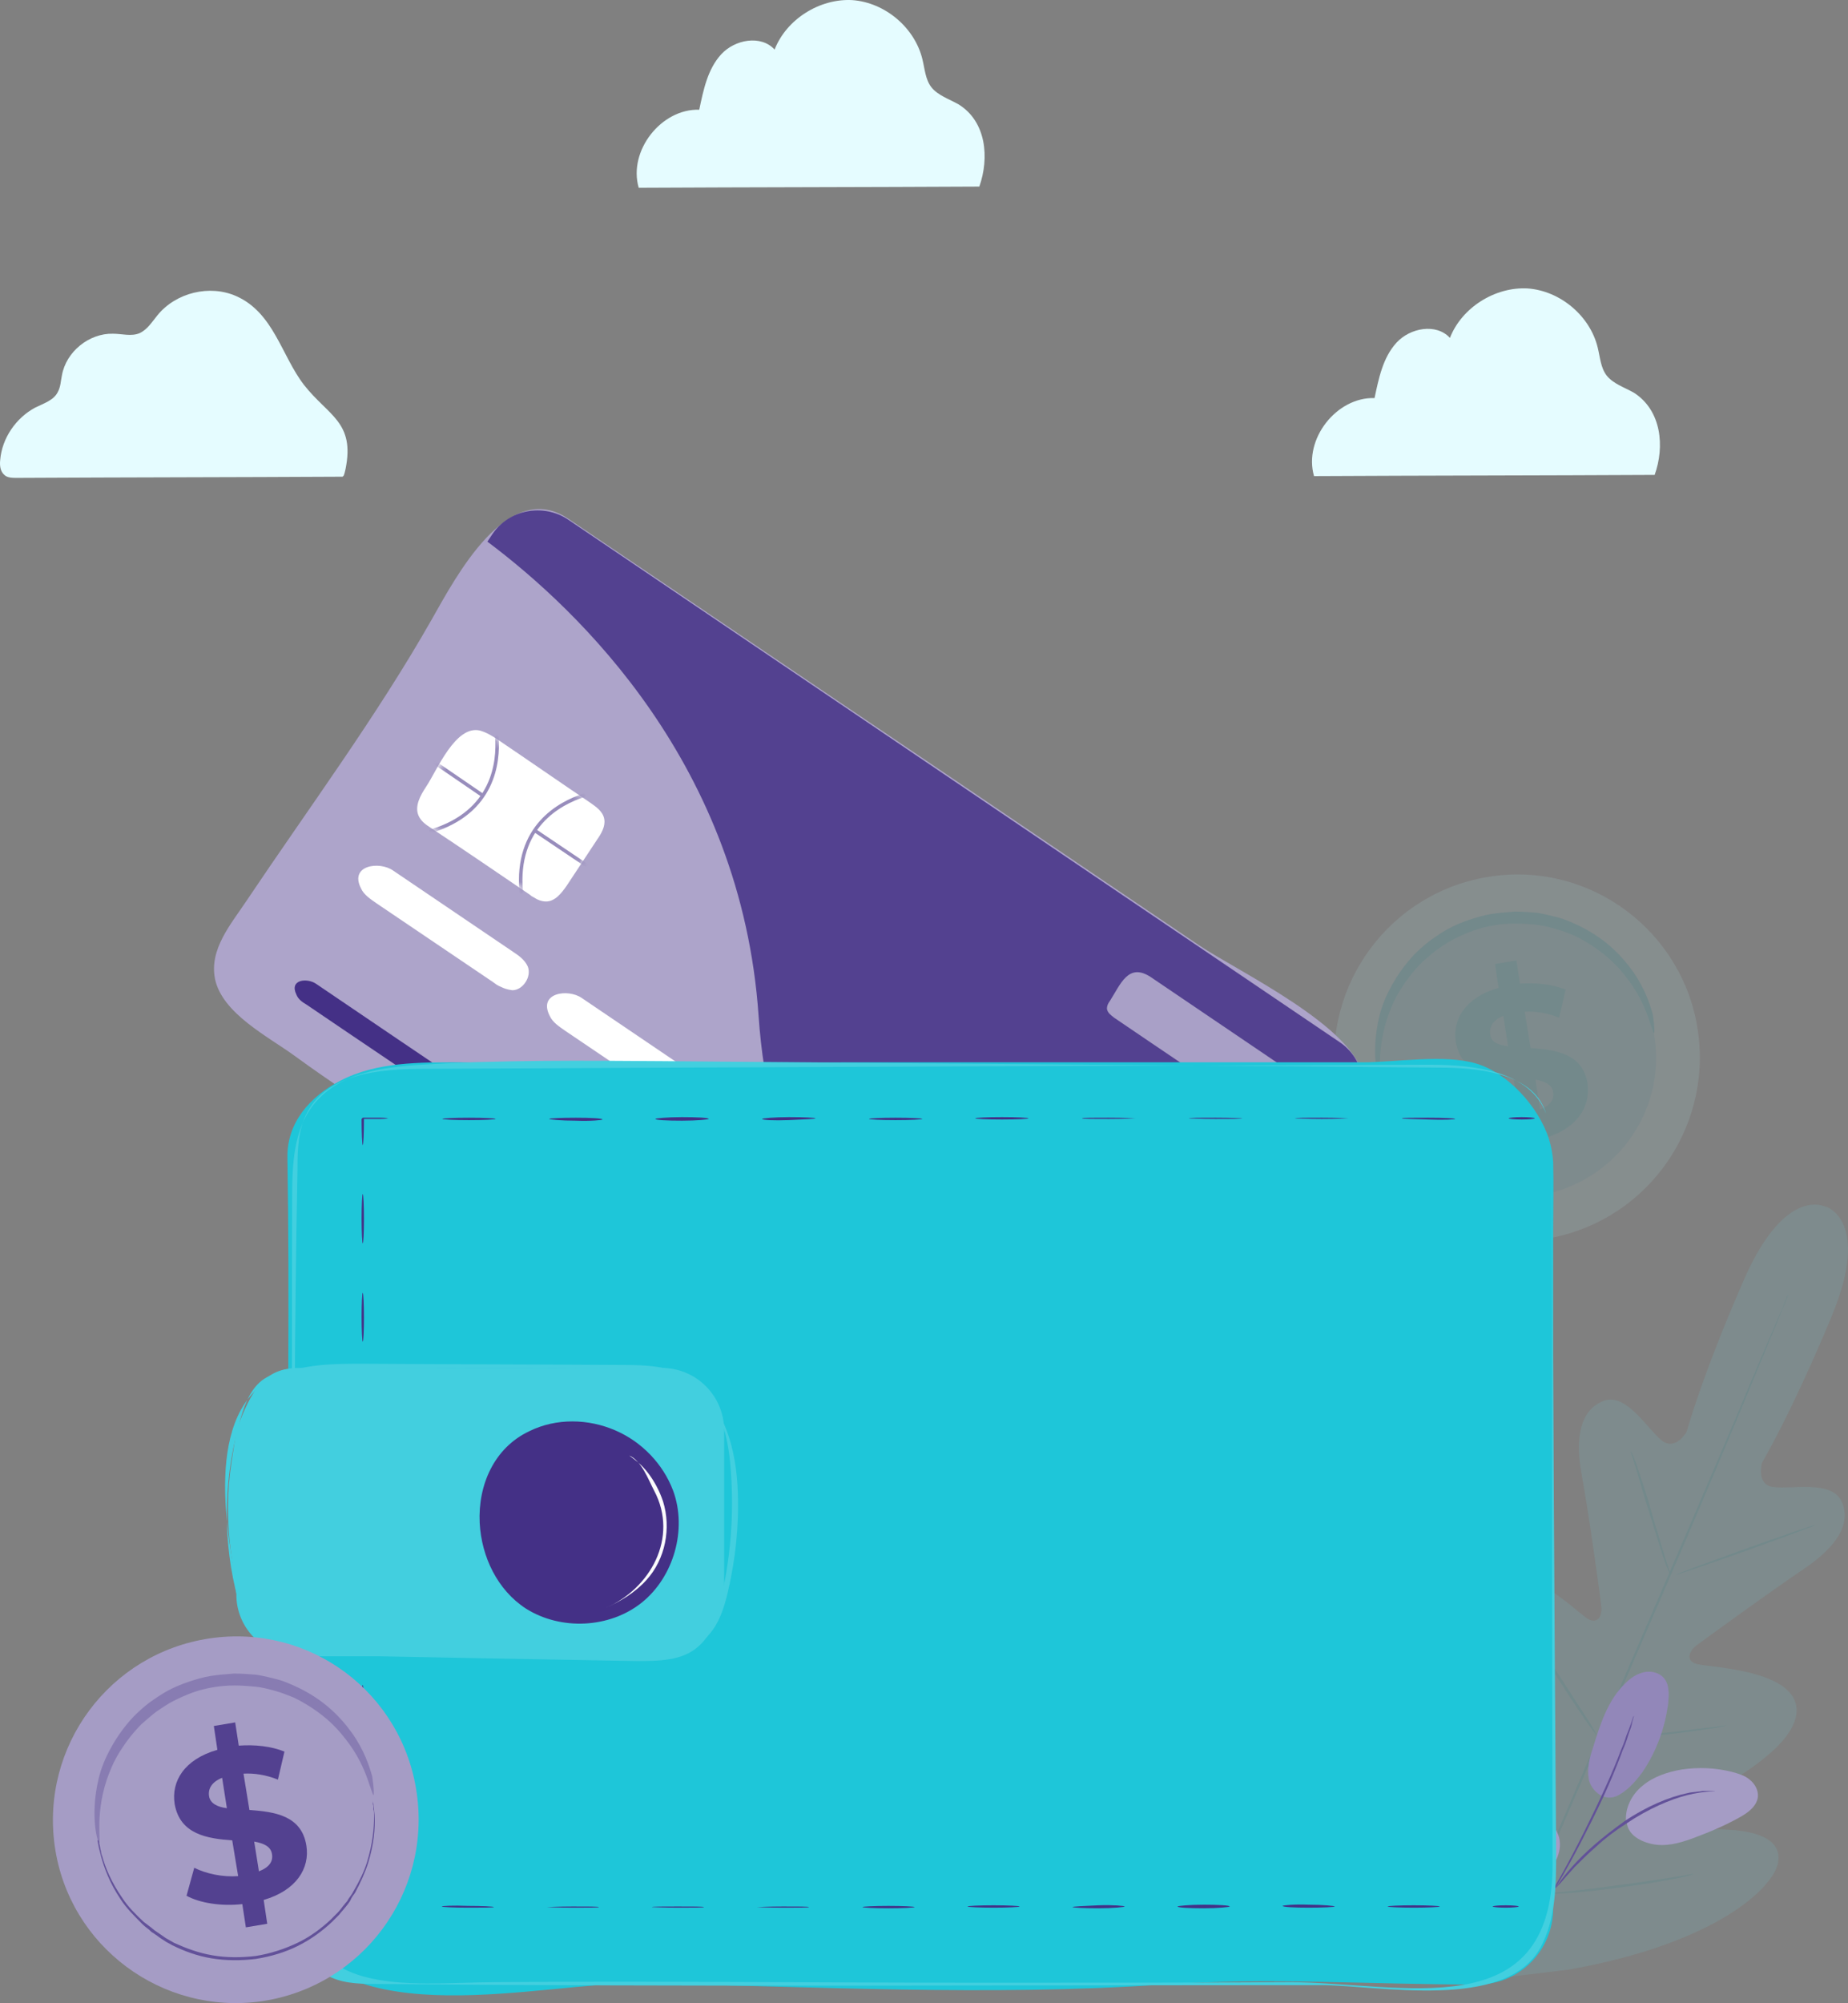<svg width="263" height="285" viewBox="0 0 263 285" fill="none" xmlns="http://www.w3.org/2000/svg">
<rect x="0" y="0" width="263" height="285" fill="#808080" stroke="none"/>
<g opacity="0.13">
<path d="M241.648 146.74C243.675 160.98 233.878 174.203 219.605 176.322C205.417 178.356 192.158 168.524 190.131 154.284C188.105 140.043 197.901 126.82 212.174 124.701C226.362 122.582 239.621 132.5 241.648 146.74Z" fill="#B5ECF2"/>
<path d="M235.483 147.587C237.087 158.437 229.571 168.524 218.677 170.134C207.867 171.745 197.732 164.201 196.212 153.351C194.608 142.502 202.124 132.415 213.018 130.804C223.913 129.279 233.963 136.738 235.483 147.587Z" fill="#71DBE7"/>
<path d="M235.398 146.994C235.314 146.994 235.06 146.146 234.554 144.705C234.047 143.264 233.118 141.145 231.429 139.026C230.584 137.924 229.571 136.822 228.304 135.805C227.037 134.788 225.602 133.856 223.997 133.093C223.153 132.754 222.308 132.415 221.379 132.16C220.45 131.906 219.521 131.652 218.592 131.567C217.663 131.482 216.65 131.398 215.636 131.398C214.623 131.398 213.609 131.482 212.596 131.652C211.583 131.821 210.569 132.076 209.64 132.415C208.711 132.754 207.782 133.178 206.938 133.601C206.093 134.025 205.249 134.619 204.488 135.127C203.728 135.721 203.053 136.314 202.377 136.907C201.11 138.179 200.097 139.535 199.252 140.891C198.408 142.247 197.817 143.688 197.394 144.96C196.55 147.587 196.381 149.876 196.381 151.402C196.381 152.927 196.465 153.86 196.381 153.86C196.297 153.86 195.959 153.012 195.79 151.402C195.621 149.791 195.621 147.418 196.297 144.621C196.634 143.18 197.226 141.739 198.07 140.213C198.915 138.687 199.928 137.246 201.279 135.805C201.955 135.127 202.715 134.449 203.475 133.856C204.32 133.262 205.164 132.669 206.093 132.16C207.022 131.652 208.036 131.228 209.049 130.889C210.062 130.55 211.16 130.211 212.258 130.041C213.356 129.872 214.454 129.787 215.552 129.702C216.65 129.702 217.748 129.787 218.761 129.872C219.774 130.041 220.788 130.296 221.801 130.55C222.73 130.804 223.659 131.228 224.588 131.652C226.362 132.5 227.882 133.517 229.149 134.619C230.416 135.721 231.513 136.992 232.358 138.179C234.047 140.552 234.807 142.841 235.229 144.366C235.483 146.062 235.483 146.994 235.398 146.994Z" fill="#1EC6D9"/>
<path d="M219.859 161.912L220.366 165.303L217.325 165.811L216.818 162.506C213.778 162.845 210.738 162.336 208.88 161.319L209.978 157.335C211.667 158.183 214.032 158.691 216.227 158.522L215.383 153.436C211.836 153.182 207.951 152.588 207.191 148.265C206.684 145.044 208.542 141.908 213.272 140.552L212.765 137.162L215.805 136.653L216.312 139.959C218.592 139.789 220.957 140.043 222.815 140.806L221.886 144.79C220.197 144.112 218.508 143.858 216.987 143.943L217.832 149.113C221.379 149.367 225.264 149.876 225.939 154.199C226.362 157.42 224.504 160.556 219.859 161.912ZM214.623 148.859L213.947 144.536C212.427 145.129 211.92 146.146 212.089 147.164C212.174 148.265 213.187 148.689 214.623 148.859ZM221.041 155.386C220.872 154.284 219.859 153.86 218.508 153.605L219.183 157.844C220.619 157.335 221.21 156.403 221.041 155.386Z" fill="#1EC6D9"/>
</g>
<path d="M48.757 67.825C33.302 67.91 17.847 67.91 2.392 67.995C1.801 67.995 1.041 67.995 0.619 67.571C0.028 67.063 -0.057 66.215 0.028 65.452C0.281 62.316 2.308 59.434 5.01 57.993C6.193 57.4 7.628 56.976 8.22 55.789C8.642 55.026 8.642 54.179 8.811 53.416C9.402 50.025 12.696 47.398 16.074 47.482C17.341 47.482 18.692 47.906 19.874 47.398C20.972 46.889 21.648 45.787 22.408 44.855C25.026 41.634 29.84 40.447 33.64 42.142C38.961 44.516 40.058 50.619 43.268 54.772C46.73 59.18 50.531 60.027 49.179 66.724C49.095 67.147 49.011 67.402 48.926 67.656C48.842 67.741 48.757 67.825 48.757 67.825Z" fill="#E5FCFF"/>
<path d="M235.483 67.571C219.352 67.656 203.137 67.656 187.007 67.741C185.487 62.485 190.216 56.467 195.621 56.637C196.212 53.84 196.803 50.873 198.746 48.754C200.688 46.635 204.404 45.957 206.347 48.076C208.036 43.753 212.765 40.786 217.41 41.04C222.055 41.379 226.277 44.94 227.375 49.432C227.713 50.788 227.798 52.314 228.642 53.416C229.571 54.602 231.176 55.111 232.527 55.874C236.496 58.417 236.919 63.587 235.483 67.571Z" fill="#E5FCFF"/>
<path d="M139.375 26.546C123.245 26.631 107.03 26.631 90.899 26.715C89.379 21.46 94.108 15.442 99.513 15.612C100.105 12.814 100.696 9.848 102.638 7.729C104.581 5.61 108.296 4.931 110.239 7.051C111.928 2.728 116.657 -0.239 121.302 0.015C125.947 0.354 130.17 3.914 131.268 8.407C131.605 9.763 131.69 11.289 132.534 12.391C133.463 13.577 135.068 14.086 136.419 14.849C140.389 17.307 140.811 22.477 139.375 26.546Z" fill="#E5FCFF"/>
<path d="M143.598 218.279C142.669 217.94 141.74 217.432 140.811 216.754C132.788 211.329 124.849 205.904 116.826 200.479C102.385 190.732 87.943 180.899 73.502 171.151C63.03 164.031 52.135 157.674 41.916 150.215C38.2 147.503 31.613 144.197 30.6 139.281C29.755 135.042 32.88 131.482 35.076 128.177C43.943 114.954 53.571 101.985 61.425 88.168C64.803 82.235 72.235 67.91 80.934 73.844C98.415 85.626 115.897 97.492 133.379 109.274C145.794 117.666 158.292 126.142 170.707 134.534C176.112 138.179 193.003 146.146 194.016 153.351C194.101 154.284 194.101 155.216 193.932 156.064C192.665 162.251 186.078 169.117 182.446 174.457C176.197 183.696 170.031 193.02 163.782 202.259C158.377 210.227 153.141 222.179 143.598 218.279Z" fill="#ADA4CA"/>
<path d="M192.749 159.115C195.114 155.555 194.185 150.639 190.638 148.265L80.849 73.928C77.302 71.555 72.404 72.487 70.039 76.047L69.364 77.065C82.369 86.812 105.509 108.851 107.959 144.536C110.746 185.646 140.642 202.005 161.164 206.328L192.749 159.115Z" fill="#534190"/>
<path d="M75.951 127.668C75.782 127.583 75.613 127.498 75.444 127.329C70.715 124.108 65.985 120.887 61.256 117.751C60.58 117.327 59.905 116.818 59.567 116.055C58.976 114.699 59.82 113.174 60.665 111.902C62.185 109.613 64.803 103.172 68.266 103.934C69.195 104.189 70.039 104.697 70.799 105.206C75.191 108.173 79.582 111.224 83.974 114.191C84.818 114.784 85.832 115.462 86.001 116.564C86.17 117.581 85.578 118.598 84.987 119.446C83.552 121.65 82.116 123.769 80.68 125.973C79.92 127.075 78.991 128.261 77.724 128.261C77.049 128.261 76.458 128.007 75.951 127.668Z" fill="white"/>
<path d="M180.25 159.454C180.081 159.369 179.997 159.285 179.828 159.2C172.734 154.368 165.64 149.622 158.546 144.79C158.124 144.451 157.617 144.112 157.532 143.519C157.532 143.095 157.701 142.756 157.955 142.417C159.475 140.043 160.573 136.907 163.782 139.026C170.538 143.603 177.294 148.181 184.051 152.758C184.557 153.097 185.064 153.521 185.064 154.029C185.064 154.453 184.895 154.792 184.642 155.131C183.882 156.233 183.122 157.42 182.362 158.522C182.024 159.03 181.602 159.624 181.01 159.624C180.757 159.624 180.504 159.539 180.25 159.454Z" fill="#A9A0C7"/>
<path d="M71.222 140.382C70.799 140.213 70.461 139.959 70.124 139.704C64.634 135.975 59.06 132.245 53.571 128.516C52.726 127.922 51.797 127.329 51.375 126.397C49.686 123.091 53.993 122.498 55.935 123.854C61.678 127.753 67.337 131.567 73.079 135.466C73.84 135.975 74.684 136.568 75.106 137.501C75.698 138.941 74.431 140.891 72.91 140.891C72.235 140.806 71.728 140.637 71.222 140.382Z" fill="white"/>
<path d="M98.078 158.522C97.655 158.352 97.318 158.098 96.98 157.844C91.49 154.114 85.916 150.384 80.427 146.655C79.582 146.062 78.653 145.468 78.231 144.536C76.542 141.23 80.849 140.637 82.792 141.993C88.534 145.892 94.193 149.706 99.936 153.605C100.696 154.114 101.54 154.707 101.962 155.64C102.554 157.081 101.287 159.03 99.767 159.03C99.175 159.03 98.584 158.776 98.078 158.522Z" fill="white"/>
<path d="M125.187 176.915C124.765 176.746 124.427 176.491 124.089 176.237C118.6 172.508 113.026 168.778 107.536 165.048C106.692 164.455 105.763 163.862 105.341 162.929C103.652 159.624 107.959 159.03 109.901 160.387C115.644 164.286 121.302 168.1 127.045 171.999C127.805 172.508 128.65 173.101 129.072 174.033C129.663 175.474 128.396 177.424 126.876 177.424C126.2 177.339 125.694 177.17 125.187 176.915Z" fill="white"/>
<path d="M152.127 195.055C151.705 194.885 151.367 194.631 151.03 194.376C145.54 190.647 139.966 186.917 134.477 183.188C133.632 182.594 132.703 182.001 132.281 181.069C130.592 177.763 134.899 177.17 136.841 178.526C142.584 182.425 148.243 186.239 153.985 190.138C154.746 190.647 155.59 191.24 156.012 192.173C156.603 193.614 155.337 195.563 153.817 195.563C153.141 195.478 152.634 195.309 152.127 195.055Z" fill="white"/>
<path d="M67.421 158.861C67.083 158.691 66.746 158.522 66.408 158.352C58.807 153.182 51.206 148.096 43.605 142.925C43.014 142.586 42.423 142.162 42.17 141.484C41.156 139.365 43.69 139.111 44.957 139.959C52.726 145.214 60.412 150.469 68.181 155.64C69.195 156.318 70.293 157.504 69.617 158.522C69.195 159.285 68.266 159.285 67.421 158.861Z" fill="#443086"/>
<path d="M142.247 209.549C141.824 209.379 141.486 209.125 141.064 208.871C137.686 206.582 134.308 204.294 130.93 201.92C130.339 201.581 129.832 201.157 129.494 200.564C128.481 198.36 131.183 198.275 132.366 199.123C135.997 201.581 139.544 203.955 143.176 206.413C144.02 207.006 145.033 207.938 144.611 208.956C144.358 209.549 143.598 209.888 142.922 209.718C142.669 209.718 142.5 209.634 142.247 209.549Z" fill="#443086"/>
<mask id="mask0_2202_21362" style="mask-type:luminance" maskUnits="userSpaceOnUse" x="59" y="103" width="28" height="26">
<path d="M76.373 127.922L60.243 116.988C59.06 116.225 58.807 114.699 59.567 113.513L65.479 104.697C66.239 103.511 67.759 103.256 68.941 104.019L85.072 114.954C86.254 115.716 86.508 117.242 85.748 118.429L79.836 127.244C78.991 128.346 77.471 128.685 76.373 127.922Z" fill="white"/>
</mask>
<g mask="url(#mask0_2202_21362)">
<path d="M70.715 104.867C70.968 108.427 70.293 115.547 61.341 118.259" stroke="#988DBC" stroke-width="0.5" stroke-miterlimit="10" stroke-linecap="round"/>
</g>
<mask id="mask1_2202_21362" style="mask-type:luminance" maskUnits="userSpaceOnUse" x="59" y="103" width="28" height="26">
<path d="M76.373 127.922L60.243 116.988C59.06 116.225 58.807 114.699 59.567 113.513L65.479 104.697C66.239 103.511 67.759 103.256 68.941 104.019L85.072 114.954C86.254 115.716 86.508 117.242 85.748 118.429L79.836 127.244C78.991 128.346 77.471 128.685 76.373 127.922Z" fill="white"/>
</mask>
<g mask="url(#mask1_2202_21362)">
<path d="M61.256 108.088L68.688 113.174" stroke="#988DBC" stroke-width="0.5" stroke-miterlimit="10"/>
</g>
<mask id="mask2_2202_21362" style="mask-type:luminance" maskUnits="userSpaceOnUse" x="59" y="103" width="28" height="26">
<path d="M76.373 127.922L60.243 116.988C59.06 116.225 58.807 114.699 59.567 113.513L65.479 104.697C66.239 103.511 67.759 103.256 68.941 104.019L85.072 114.954C86.254 115.716 86.508 117.242 85.748 118.429L79.836 127.244C78.991 128.346 77.471 128.685 76.373 127.922Z" fill="white"/>
</mask>
<g mask="url(#mask2_2202_21362)">
<path d="M83.045 113.174C79.667 114.275 73.333 117.581 74.178 126.905" stroke="#988DBC" stroke-width="0.5" stroke-miterlimit="10" stroke-linecap="round"/>
</g>
<mask id="mask3_2202_21362" style="mask-type:luminance" maskUnits="userSpaceOnUse" x="59" y="103" width="28" height="26">
<path d="M76.373 127.922L60.243 116.988C59.06 116.225 58.807 114.699 59.567 113.513L65.479 104.697C66.239 103.511 67.759 103.256 68.941 104.019L85.072 114.954C86.254 115.716 86.508 117.242 85.748 118.429L79.836 127.244C78.991 128.346 77.471 128.685 76.373 127.922Z" fill="white"/>
</mask>
<g mask="url(#mask3_2202_21362)">
<path d="M83.552 123.176L76.12 118.175" stroke="#988DBC" stroke-width="0.5" stroke-miterlimit="10"/>
</g>
<g opacity="0.13">
<path d="M259.89 171.745C259.89 171.745 254.147 168.439 248.151 182.17C242.155 195.902 240.043 203.7 240.043 203.7C240.043 203.7 238.439 206.582 236.412 204.887C234.385 203.192 231.429 198.191 228.304 199.293C225.011 200.479 224.082 204.294 225.095 209.803C226.108 215.313 227.798 227.434 227.882 228.536C228.051 229.638 227.544 231.248 225.94 230.316C224.419 229.383 215.13 220.229 211.16 224.891C207.107 229.553 212.343 244.386 212.849 246.082C213.356 247.692 213.103 248.455 212.343 248.879C211.583 249.303 208.796 245.997 206.009 243.454C203.306 240.996 199.675 238.538 197.563 241.42C195.452 244.302 195.368 255.745 207.275 273.545L213.356 281.428L223.237 280.241C244.266 276.512 252.458 268.544 253.049 264.984C253.64 261.424 249.417 260.491 245.786 260.322C242.07 260.068 237.763 260.407 237.594 259.474C237.425 258.627 237.763 257.864 239.283 257.186C240.803 256.423 255.16 249.896 255.667 243.708C256.174 237.521 243.252 237.266 241.479 236.758C239.705 236.249 240.55 234.808 241.394 234.13C242.323 233.452 252.204 226.247 256.765 223.196C261.41 220.06 263.521 216.754 262.085 213.617C260.65 210.566 255.076 211.922 252.458 211.583C249.84 211.329 250.769 208.108 250.769 208.108C250.769 208.108 254.907 201.157 260.65 187.341C266.393 173.525 259.805 171.66 259.805 171.66" fill="#71DBE7"/>
<path d="M213.694 279.478C217.916 269.307 223.913 255.321 230.584 239.979C237.256 224.552 243.252 210.651 247.559 200.479C249.671 195.393 251.444 191.325 252.627 188.528C253.218 187.087 253.725 186.07 253.978 185.307C254.147 184.968 254.231 184.629 254.316 184.459C254.4 184.29 254.485 184.205 254.485 184.205C254.485 184.205 254.485 184.29 254.4 184.459C254.316 184.629 254.231 184.968 254.062 185.307C253.725 186.07 253.302 187.171 252.711 188.612C251.529 191.494 249.84 195.563 247.728 200.649C243.506 210.82 237.51 224.806 230.838 240.148C224.166 255.575 218.17 269.476 213.863 279.648" fill="#1EC6D9"/>
<path d="M232.105 206.497C232.105 206.497 232.189 206.752 232.442 207.176C232.611 207.599 232.865 208.193 233.118 209.04C233.625 210.566 234.385 212.77 235.061 215.228C235.736 217.601 236.412 219.72 236.918 221.416C237.172 222.179 237.341 222.772 237.51 223.28C237.678 223.704 237.679 223.959 237.679 223.959C237.679 223.959 237.51 223.704 237.341 223.28C237.172 222.857 236.918 222.179 236.665 221.416C236.158 219.89 235.483 217.686 234.723 215.228C233.963 212.855 233.371 210.736 232.865 209.04C232.611 208.277 232.442 207.684 232.274 207.176C232.105 206.752 232.02 206.497 232.105 206.497Z" fill="#1EC6D9"/>
<path d="M238.523 224.043C238.523 223.959 242.915 222.348 248.32 220.399C253.809 218.449 258.201 216.923 258.285 217.008C258.285 217.093 253.894 218.703 248.489 220.653C242.999 222.602 238.523 224.128 238.523 224.043Z" fill="#1EC6D9"/>
<path d="M227.206 247.268C227.206 247.268 227.46 247.184 227.966 247.184C228.473 247.184 229.149 247.099 229.993 247.099C231.682 247.014 233.963 246.844 236.496 246.59C239.03 246.336 241.31 245.997 242.999 245.827C243.759 245.743 244.435 245.658 244.941 245.573C245.448 245.488 245.702 245.488 245.702 245.488C245.702 245.488 245.448 245.573 245.026 245.658C244.604 245.743 243.928 245.912 243.084 245.997C241.394 246.251 239.114 246.59 236.581 246.844C234.047 247.099 231.682 247.184 229.993 247.268C229.149 247.268 228.473 247.268 227.966 247.268C227.46 247.268 227.206 247.268 227.206 247.268Z" fill="#1EC6D9"/>
<path d="M217.917 232.689C217.917 232.689 218.085 232.859 218.339 233.198C218.592 233.537 218.93 234.045 219.437 234.723C220.281 235.995 221.548 237.775 222.815 239.809C224.082 241.759 225.264 243.624 226.108 244.895C226.531 245.573 226.869 246.082 227.037 246.505C227.291 246.845 227.375 247.099 227.375 247.099C227.375 247.099 227.206 246.929 226.953 246.59C226.7 246.251 226.362 245.743 225.855 245.064C225.011 243.793 223.744 242.013 222.477 239.979C221.21 238.029 220.028 236.164 219.183 234.893C218.761 234.215 218.423 233.706 218.254 233.282C218.001 232.859 217.917 232.689 217.917 232.689Z" fill="#1EC6D9"/>
<path d="M205.417 251.846C205.417 251.846 205.586 252.1 205.924 252.524C206.262 253.032 206.769 253.71 207.276 254.473C208.373 256.084 209.978 258.372 211.667 260.915C213.356 263.458 214.876 265.747 215.974 267.442C216.481 268.205 216.903 268.883 217.241 269.476C217.494 269.985 217.663 270.239 217.663 270.239C217.663 270.239 217.494 269.985 217.156 269.561C216.819 269.052 216.312 268.374 215.805 267.611C214.707 266.001 213.103 263.712 211.414 261.169C209.725 258.627 208.204 256.338 207.107 254.643C206.6 253.88 206.178 253.202 205.84 252.608C205.502 252.185 205.417 251.93 205.417 251.846Z" fill="#1EC6D9"/>
<path d="M217.494 269.73C217.494 269.73 217.832 269.646 218.423 269.561C219.099 269.476 219.944 269.391 220.957 269.307C223.068 269.137 226.024 268.798 229.233 268.374C232.443 267.95 235.398 267.527 237.51 267.188C238.523 267.018 239.368 266.933 240.043 266.764C240.634 266.679 240.972 266.594 240.972 266.679C240.972 266.679 240.634 266.764 240.043 266.933C239.452 267.103 238.608 267.272 237.594 267.442C235.483 267.866 232.611 268.289 229.318 268.713C226.109 269.137 223.153 269.391 221.041 269.476C219.943 269.561 219.099 269.561 218.508 269.646C217.832 269.73 217.494 269.73 217.494 269.73Z" fill="#1EC6D9"/>
</g>
<path d="M229.993 255.575C228.051 256.338 226.361 254.558 226.108 253.117C225.855 251.676 226.193 250.15 226.699 248.709C227.713 245.404 228.811 241.928 231.26 239.555C232.02 238.792 232.864 238.199 233.878 237.944C234.891 237.69 236.074 237.944 236.749 238.707C237.594 239.64 237.509 240.996 237.425 242.183C237.003 245.743 235.736 249.218 233.709 252.185C232.695 253.541 231.513 254.897 229.993 255.575Z" fill="#A59CC5"/>
<g opacity="0.2">
<path d="M229.993 255.575C228.051 256.338 226.361 254.558 226.108 253.117C225.855 251.676 226.193 250.15 226.699 248.709C227.713 245.404 228.811 241.928 231.26 239.555C232.02 238.792 232.864 238.199 233.878 237.944C234.891 237.69 236.074 237.944 236.749 238.707C237.594 239.64 237.509 240.996 237.425 242.183C237.003 245.743 235.736 249.218 233.709 252.185C232.695 253.541 231.513 254.897 229.993 255.575Z" fill="#443086"/>
</g>
<path d="M221.463 260.407C220.365 258.457 218.508 257.101 216.481 256.168C215.383 255.66 214.2 255.321 213.018 255.575C211.836 255.914 210.907 257.101 211.244 258.203C211.413 258.881 212.089 259.389 212.68 259.729C214.116 260.661 215.889 261.424 216.481 263.034C216.818 263.967 216.734 265.069 217.325 265.831C217.916 266.594 219.099 266.679 219.943 266.255C220.788 265.831 221.379 264.984 221.717 264.051C221.632 264.136 222.561 262.356 221.463 260.407Z" fill="#A59CC5"/>
<path d="M231.429 259.389C231.175 257.355 232.189 255.321 233.794 254.049C235.314 252.778 237.341 252.1 239.367 251.761C241.732 251.422 244.097 251.507 246.462 252.1C247.39 252.354 248.319 252.608 248.995 253.202C249.755 253.795 250.262 254.728 250.177 255.66C250.008 257.016 248.742 257.949 247.475 258.627C245.364 259.813 243.083 260.746 240.803 261.593C238.945 262.271 237.003 262.78 235.06 262.356C233.118 261.932 231.598 260.83 231.513 259.22" fill="#A59CC5"/>
<path d="M215.889 277.359C215.889 277.359 215.974 277.105 216.227 276.681C216.481 276.172 216.818 275.494 217.241 274.816C217.663 273.969 218.085 273.036 218.507 271.934C218.93 270.832 219.268 269.561 219.605 268.205C219.859 266.849 219.943 265.577 219.859 264.39C219.774 263.204 219.436 262.187 218.93 261.424C218.507 260.661 218.001 260.152 217.578 259.813C217.156 259.474 216.987 259.305 216.987 259.305C216.987 259.305 217.241 259.474 217.663 259.729C218.085 260.068 218.592 260.576 219.099 261.339C219.605 262.102 219.943 263.204 220.112 264.39C220.281 265.577 220.112 266.933 219.859 268.29C219.605 269.646 219.183 270.917 218.761 272.019C218.339 273.121 217.832 274.138 217.41 274.901C216.987 275.664 216.565 276.342 216.312 276.766C216.058 277.105 215.889 277.359 215.889 277.359Z" fill="#625199"/>
<path d="M216.649 275.918C216.649 275.918 216.734 275.834 216.818 275.579C216.987 275.325 217.156 275.071 217.41 274.732C217.916 273.969 218.592 272.867 219.436 271.511C221.125 268.798 223.321 264.899 225.517 260.491C227.713 256.084 229.571 252.015 230.669 249.048C231.006 248.286 231.26 247.607 231.429 247.014C231.682 246.421 231.851 245.912 232.02 245.488C232.189 245.065 232.273 244.726 232.358 244.471C232.442 244.217 232.527 244.132 232.527 244.132C232.527 244.132 232.527 244.217 232.442 244.471C232.358 244.726 232.273 245.065 232.189 245.488C232.104 245.912 231.851 246.421 231.682 247.014C231.513 247.607 231.26 248.286 230.922 249.048C229.824 252.1 228.051 256.169 225.77 260.576C223.575 264.984 221.294 268.798 219.605 271.595C218.761 272.952 218.001 274.054 217.494 274.732C217.241 275.071 217.072 275.325 216.903 275.579C216.734 275.834 216.649 275.918 216.649 275.918Z" fill="#625199"/>
<path d="M221.379 268.713C221.379 268.713 221.548 268.374 221.97 267.781C222.392 267.188 222.984 266.425 223.828 265.492C224.673 264.56 225.686 263.543 226.953 262.441C228.22 261.339 229.655 260.237 231.175 259.135C234.3 257.016 237.594 255.66 240.043 255.151C240.634 254.982 241.225 254.982 241.732 254.897C241.985 254.897 242.239 254.812 242.408 254.812C242.577 254.812 242.83 254.812 242.999 254.812C243.674 254.812 244.097 254.812 244.097 254.812C244.097 254.897 242.577 254.812 240.128 255.406C237.763 255.999 234.554 257.355 231.429 259.474C229.824 260.491 228.389 261.593 227.206 262.695C225.939 263.797 224.926 264.814 224.081 265.662C223.237 266.594 222.561 267.357 222.139 267.866C221.632 268.374 221.379 268.713 221.379 268.713Z" fill="#625199"/>
<path d="M220.45 162.082C220.788 163.184 220.957 164.201 221.041 165.303C221.125 168.608 221.041 171.914 221.041 175.135C221.041 185.731 221.041 196.326 221.041 207.006C221.041 227.264 221.041 247.438 221.041 267.696C221.041 268.968 221.041 270.239 221.041 271.511C221.041 277.529 216.227 282.36 210.231 282.36C195.283 282.36 180.419 281.343 165.471 282.36C140.557 284.055 115.897 282.614 90.983 282.191C77.555 281.936 48.335 289.989 40.987 273.206C39.467 269.646 40.903 262.526 40.903 258.627C40.903 247.268 40.903 235.825 40.903 224.467C40.903 204.548 41.241 184.629 40.903 164.709C40.818 159.793 44.028 156.064 48.419 153.775C53.571 151.063 59.82 151.147 65.394 151.147C83.889 151.232 102.3 151.147 120.795 151.147C145.118 151.147 169.525 151.147 193.932 151.147C198.745 151.147 205.502 149.961 210.062 151.317C214.454 152.588 218.93 157.335 220.45 162.082Z" fill="#1EC6D9"/>
<path d="M220.872 163.777C221.041 197.004 221.21 230.146 221.463 263.373C221.463 268.12 221.463 273.036 219.183 277.19C214.116 286.174 196.296 282.445 187.851 282.445C143.007 282.445 98.246 282.699 53.402 282.275C50.953 282.275 48.419 282.191 46.308 280.919C42.339 278.546 41.916 273.036 41.832 268.459C41.579 235.825 41.494 203.192 41.578 170.473C41.578 165.811 41.748 160.81 44.619 157.165C48.166 152.673 54.415 151.825 60.074 151.486C71.391 150.808 82.792 150.893 94.108 150.978C131.352 151.317 168.596 151.571 205.755 151.91C211.329 151.995 218.423 153.012 220.028 158.437C217.748 152.419 209.893 151.486 203.475 151.486C155.675 151.656 107.874 151.825 60.158 152.08C54.078 152.08 46.73 152.758 43.774 158.183C42.423 160.641 42.339 163.523 42.339 166.32C41.916 188.782 41.832 211.244 41.916 233.706C42.001 244.895 42.085 256.168 42.339 267.357C42.676 284.734 57.878 282.106 70.462 282.021C93.686 281.852 116.911 282.106 140.135 282.106C154.577 282.106 168.934 282.106 183.375 282.021C199.421 282.021 220.957 288.633 220.957 265.323C220.872 231.587 220.872 197.682 220.872 163.777Z" fill="#42CFDF"/>
<path d="M214.707 159.115C214.707 159.03 215.552 158.945 216.565 158.945C217.579 158.945 218.423 159.03 218.423 159.115C218.423 159.2 217.579 159.285 216.565 159.285C215.552 159.285 214.707 159.2 214.707 159.115Z" fill="#443086"/>
<path d="M199.506 159.115C199.506 159.03 201.195 159.03 203.306 159.03C205.417 159.03 207.106 159.115 207.106 159.2C207.106 159.285 205.417 159.369 203.306 159.284C201.195 159.2 199.506 159.2 199.506 159.115Z" fill="#443086"/>
<path d="M184.304 159.115C184.304 159.03 185.993 159.03 188.105 159.03C190.216 159.03 191.905 159.115 191.905 159.115C191.905 159.115 190.216 159.2 188.105 159.2C186.078 159.2 184.304 159.115 184.304 159.115Z" fill="#443086"/>
<path d="M169.187 159.115C169.187 159.03 170.876 159.03 172.988 159.03C175.099 159.03 176.788 159.115 176.788 159.115C176.788 159.2 175.099 159.2 172.988 159.2C170.876 159.2 169.187 159.115 169.187 159.115Z" fill="#443086"/>
<path d="M153.986 159.115C153.986 159.03 155.675 159.03 157.786 159.03C159.897 159.03 161.586 159.115 161.586 159.115C161.586 159.115 159.897 159.2 157.786 159.2C155.675 159.2 153.986 159.2 153.986 159.115Z" fill="#443086"/>
<path d="M138.784 159.115C138.784 159.03 140.473 158.945 142.585 158.945C144.696 158.945 146.385 159.03 146.385 159.115C146.385 159.2 144.696 159.285 142.585 159.285C140.473 159.285 138.784 159.2 138.784 159.115Z" fill="#443086"/>
<path d="M123.667 159.2C123.667 159.115 125.356 159.03 127.467 159.03C129.579 159.03 131.268 159.115 131.268 159.2C131.268 159.285 129.579 159.369 127.467 159.369C125.356 159.369 123.667 159.285 123.667 159.2Z" fill="#443086"/>
<path d="M108.465 159.2C108.465 159.115 110.154 158.945 112.266 158.945C114.377 158.945 116.066 159.03 116.066 159.115C116.066 159.2 114.377 159.284 112.266 159.369C110.154 159.454 108.465 159.369 108.465 159.2Z" fill="#443086"/>
<path d="M93.264 159.2C93.264 159.115 94.953 158.945 97.064 158.945C99.176 158.945 100.865 159.03 100.865 159.2C100.865 159.285 99.176 159.454 97.064 159.454C94.953 159.454 93.264 159.369 93.264 159.2Z" fill="#443086"/>
<path d="M78.147 159.2C78.147 159.115 79.836 159.03 81.947 159.03C84.058 159.03 85.748 159.115 85.748 159.284C85.748 159.369 84.058 159.539 81.947 159.454C79.836 159.454 78.147 159.285 78.147 159.2Z" fill="#443086"/>
<path d="M62.945 159.2C62.945 159.115 64.634 159.03 66.746 159.03C68.857 159.03 70.546 159.115 70.546 159.2C70.546 159.285 68.857 159.369 66.746 159.369C64.634 159.369 62.945 159.285 62.945 159.2Z" fill="#443086"/>
<path d="M51.629 162.929C51.544 162.929 51.46 161.234 51.46 159.2C51.797 158.861 51.544 159.115 51.629 159.03C51.629 159.03 51.629 159.03 51.713 159.03H51.797C51.882 159.03 51.882 159.03 51.966 159.03C52.051 159.03 52.22 159.03 52.304 159.03C52.558 159.03 52.811 159.03 52.98 159.03C53.402 159.03 53.74 159.03 54.162 159.03C54.838 159.03 55.26 159.115 55.26 159.115C55.26 159.115 54.838 159.2 54.162 159.2C53.74 159.2 53.402 159.2 52.98 159.2C52.726 159.2 52.558 159.2 52.304 159.2C52.22 159.2 52.051 159.2 51.966 159.2C51.882 159.2 51.882 159.2 51.797 159.2H51.713C51.713 159.2 51.713 159.2 51.629 159.2C51.713 159.115 51.46 159.369 51.797 159.03C51.797 161.234 51.713 162.929 51.629 162.929Z" fill="#443086"/>
<path d="M51.629 176.915C51.544 176.915 51.46 175.305 51.46 173.355C51.46 171.406 51.544 169.88 51.629 169.88C51.713 169.88 51.797 171.49 51.797 173.44C51.797 175.389 51.713 176.915 51.629 176.915Z" fill="#443086"/>
<path d="M51.629 190.901C51.544 190.901 51.46 189.291 51.46 187.341C51.46 185.391 51.544 183.866 51.629 183.951C51.713 183.951 51.797 185.561 51.797 187.511C51.797 189.375 51.713 190.901 51.629 190.901Z" fill="#443086"/>
<path d="M51.629 204.887C51.544 204.802 51.46 203.192 51.46 201.327C51.46 199.377 51.544 197.852 51.629 197.936C51.713 198.021 51.797 199.632 51.797 201.496C51.797 203.446 51.713 204.972 51.629 204.887Z" fill="#443086"/>
<path d="M51.629 218.873C51.544 218.788 51.46 217.178 51.46 215.228C51.46 213.278 51.544 211.753 51.629 211.837C51.713 211.922 51.797 213.533 51.797 215.482C51.797 217.432 51.713 218.873 51.629 218.873Z" fill="#443086"/>
<path d="M51.629 232.774C51.544 232.689 51.46 231.079 51.46 229.214C51.46 227.264 51.544 225.739 51.629 225.823C51.713 225.908 51.797 227.519 51.797 229.383C51.797 231.333 51.713 232.859 51.629 232.774Z" fill="#443086"/>
<path d="M51.629 246.675C51.544 246.675 51.46 245.064 51.46 243.115C51.46 241.165 51.544 239.64 51.629 239.724C51.713 239.724 51.797 241.335 51.797 243.284C51.797 245.234 51.713 246.76 51.629 246.675Z" fill="#443086"/>
<path d="M51.629 260.576C51.544 260.576 51.46 258.966 51.46 257.101C51.46 255.151 51.544 253.625 51.629 253.625C51.713 253.625 51.797 255.236 51.797 257.101C51.797 259.05 51.713 260.661 51.629 260.576Z" fill="#443086"/>
<path d="M55.344 271.341C55.344 271.426 53.655 271.51 51.629 271.51C51.291 271.171 51.544 271.426 51.46 271.341C51.46 271.341 51.46 271.341 51.46 271.256V271.171C51.46 271.087 51.46 271.087 51.46 271.002C51.46 270.917 51.46 270.748 51.46 270.663C51.46 270.409 51.46 270.154 51.46 269.985C51.46 269.561 51.46 269.222 51.46 268.798C51.46 268.12 51.544 267.696 51.544 267.696C51.629 267.696 51.629 268.12 51.629 268.798C51.629 269.222 51.629 269.561 51.629 269.985C51.629 270.239 51.629 270.409 51.629 270.663C51.629 270.748 51.629 270.917 51.629 271.002C51.629 271.087 51.629 271.087 51.629 271.171V271.256C51.629 271.256 51.629 271.256 51.629 271.341C51.544 271.256 51.797 271.51 51.46 271.171C53.655 271.171 55.344 271.256 55.344 271.341Z" fill="#443086"/>
<path d="M70.293 271.341C70.293 271.426 68.604 271.426 66.577 271.426C64.55 271.426 62.861 271.341 62.861 271.256C62.861 271.171 64.55 271.087 66.577 271.171C68.604 271.171 70.293 271.256 70.293 271.341Z" fill="#443086"/>
<path d="M85.241 271.341C85.241 271.426 83.552 271.426 81.525 271.426C79.498 271.426 77.809 271.341 77.809 271.341C77.809 271.341 79.498 271.256 81.525 271.256C83.552 271.256 85.241 271.256 85.241 271.341Z" fill="#443086"/>
<path d="M100.189 271.341C100.189 271.426 98.5 271.426 96.473 271.426C94.446 271.426 92.757 271.341 92.757 271.341C92.757 271.256 94.446 271.256 96.473 271.256C98.584 271.256 100.189 271.256 100.189 271.341Z" fill="#443086"/>
<path d="M115.137 271.341C115.137 271.426 113.448 271.426 111.421 271.426C109.394 271.426 107.705 271.341 107.705 271.341C107.705 271.341 109.394 271.256 111.421 271.256C113.533 271.256 115.137 271.256 115.137 271.341Z" fill="#443086"/>
<path d="M130.17 271.341C130.17 271.426 128.481 271.511 126.454 271.511C124.427 271.511 122.738 271.426 122.738 271.341C122.738 271.256 124.427 271.172 126.454 271.172C128.481 271.172 130.17 271.256 130.17 271.341Z" fill="#443086"/>
<path d="M145.118 271.256C145.118 271.341 143.429 271.426 141.402 271.426C139.375 271.426 137.686 271.341 137.686 271.256C137.686 271.171 139.375 271.087 141.402 271.087C143.429 271.087 145.118 271.171 145.118 271.256Z" fill="#443086"/>
<path d="M160.066 271.256C160.066 271.341 158.377 271.511 156.35 271.511C154.323 271.511 152.634 271.426 152.634 271.341C152.634 271.256 154.323 271.171 156.35 271.087C158.377 271.002 160.066 271.171 160.066 271.256Z" fill="#443086"/>
<path d="M175.014 271.256C175.014 271.341 173.325 271.511 171.298 271.511C169.272 271.511 167.583 271.426 167.583 271.256C167.583 271.171 169.272 271.002 171.298 271.002C173.325 271.002 175.014 271.087 175.014 271.256Z" fill="#443086"/>
<path d="M189.963 271.256C189.963 271.341 188.274 271.426 186.247 271.426C184.22 271.426 182.531 271.341 182.531 271.171C182.531 271.087 184.22 270.917 186.247 271.002C188.274 271.002 189.963 271.171 189.963 271.256Z" fill="#443086"/>
<path d="M204.911 271.256C204.911 271.341 203.222 271.426 201.195 271.426C199.168 271.426 197.479 271.341 197.479 271.256C197.479 271.171 199.168 271.087 201.195 271.087C203.222 271.087 204.911 271.171 204.911 271.256Z" fill="#443086"/>
<path d="M216.143 271.256C216.143 271.341 215.298 271.426 214.285 271.426C213.271 271.426 212.427 271.341 212.427 271.256C212.427 271.171 213.271 271.087 214.285 271.087C215.298 271.087 216.143 271.171 216.143 271.256Z" fill="#443086"/>
<path d="M42.508 235.656H94.193C99.091 235.656 103.06 231.672 103.06 226.756V203.531C103.06 198.615 99.091 194.631 94.193 194.631H42.508C37.609 194.631 35.751 197.767 33.64 203.531L32.964 207.939C32.289 212.261 32.289 216.584 32.88 220.907L33.64 226.756C33.556 231.672 37.609 235.656 42.508 235.656Z" fill="#42CFDF"/>
<path d="M46.646 235.486C61.763 235.825 76.964 235.656 92.081 235.063C95.122 234.978 98.5 234.639 100.78 232.52C102.385 230.994 103.06 228.705 103.567 226.586C104.665 221.924 105.172 217.178 105.003 212.431C104.834 206.158 102.976 199.123 97.402 196.241C94.615 194.8 91.321 194.715 88.112 194.715C73.502 194.546 58.807 194.631 44.197 194.8C41.832 194.8 39.214 194.97 37.271 196.411C35.667 197.682 34.907 199.632 34.316 201.581C31.951 209.464 31.613 217.94 33.471 225.993C34.4 230.146 36.765 234.893 41.072 235.232C37.356 236.08 34.907 231.418 34.147 227.688C32.289 218.703 28.657 200.649 39.467 195.733C43.267 194.037 47.575 194.037 51.713 194.037C63.959 194.122 76.289 194.122 88.534 194.207C91.744 194.207 95.206 194.292 97.993 195.987C102.216 198.53 103.651 204.039 103.989 209.04C104.496 215.482 103.989 222.009 102.385 228.366C101.878 230.485 101.118 232.774 99.429 234.215C97.148 236.334 93.686 236.334 90.561 236.334C75.866 236.08 61.256 235.825 46.646 235.486Z" fill="#42CFDF"/>
<path d="M68.266 216.669C68.519 221.501 70.799 226.247 74.853 228.875C79.836 232.011 86.761 231.672 91.321 228.027C95.882 224.382 97.824 217.601 95.797 212.092C94.362 208.278 91.321 205.141 87.605 203.531C83.721 201.836 79.16 201.751 75.36 203.616C70.293 205.989 68.012 211.329 68.266 216.669Z" fill="#443086"/>
<path d="M86.17 228.79C92.504 226.078 96.642 218.788 93.095 212.092C92.25 210.481 91.321 207.854 89.548 207.091C89.801 207.26 89.97 207.43 90.224 207.599C90.815 208.023 91.575 208.701 92.335 209.718C93.095 210.736 93.855 212.092 94.362 213.618C95.544 217.432 94.699 221.84 91.997 224.806C90.392 226.586 88.281 227.858 86.17 228.79Z" fill="#FBFBFD"/>
<path d="M59.314 255.151C61.341 269.391 51.544 282.614 37.272 284.733C23.083 286.768 9.824 276.935 7.797 262.695C5.771 248.455 15.567 235.232 29.84 233.113C44.112 230.994 57.287 240.826 59.314 255.151Z" fill="#A59CC5"/>
<g opacity="0.3">
<path d="M53.149 255.406C53.064 255.406 52.811 254.558 52.304 253.117C51.798 251.676 50.869 249.557 49.179 247.438C48.335 246.336 47.322 245.234 46.055 244.217C44.788 243.2 43.352 242.267 41.748 241.504C40.903 241.165 40.059 240.826 39.13 240.572C38.201 240.318 37.272 240.063 36.343 239.979C35.414 239.894 34.4 239.809 33.387 239.809C32.373 239.809 31.36 239.894 30.346 240.063C29.333 240.233 28.32 240.487 27.391 240.826C26.462 241.165 25.533 241.589 24.688 242.013C23.844 242.437 22.999 243.03 22.239 243.539C21.479 244.132 20.803 244.725 20.128 245.319C18.861 246.59 17.848 247.946 17.003 249.303C16.158 250.659 15.567 252.1 15.145 253.371C14.3 255.999 14.132 258.287 14.132 259.813C14.132 261.339 14.216 262.271 14.132 262.271C14.047 262.271 13.709 261.424 13.54 259.813C13.371 258.203 13.371 255.829 14.047 253.032C14.385 251.591 14.976 250.15 15.821 248.625C16.665 247.099 17.679 245.658 19.03 244.217C19.705 243.539 20.465 242.861 21.226 242.267C22.07 241.674 22.915 241.081 23.844 240.572C24.773 240.063 25.786 239.64 26.799 239.301C27.813 238.962 28.911 238.622 30.009 238.453C31.107 238.283 32.205 238.199 33.302 238.114C34.4 238.114 35.498 238.199 36.511 238.283C37.525 238.453 38.538 238.707 39.552 238.962C40.481 239.216 41.41 239.64 42.339 240.063C44.112 240.911 45.633 241.928 46.899 243.03C48.166 244.132 49.264 245.403 50.109 246.59C51.798 248.964 52.558 251.252 52.98 252.778C53.233 254.473 53.233 255.406 53.149 255.406Z" fill="#443086"/>
</g>
<path d="M37.525 270.324L38.032 273.714L34.991 274.223L34.485 270.917C31.444 271.256 28.404 270.748 26.546 269.73L27.644 265.747C29.333 266.594 31.698 267.103 33.893 266.933L33.049 261.847C29.502 261.593 25.617 261 24.857 256.677C24.35 253.456 26.208 250.32 30.938 248.964L30.431 245.573L33.471 245.064L33.978 248.37C36.258 248.201 38.623 248.455 40.481 249.218L39.552 253.202C37.863 252.524 36.174 252.269 34.654 252.354L35.498 257.525C39.045 257.779 42.93 258.287 43.605 262.61C44.112 265.831 42.17 268.968 37.525 270.324ZM32.289 257.27L31.613 252.947C30.093 253.541 29.586 254.558 29.755 255.575C29.924 256.592 30.938 257.101 32.289 257.27ZM38.707 263.797C38.538 262.695 37.525 262.271 36.174 262.017L36.849 266.255C38.369 265.662 38.876 264.814 38.707 263.797Z" fill="#534190"/>
<path d="M13.963 261.763C13.963 261.763 13.963 261.848 14.047 261.932C14.047 262.017 14.132 262.187 14.132 262.356C14.216 262.526 14.216 262.78 14.3 263.119C14.385 263.373 14.385 263.797 14.554 264.136C14.976 265.662 15.821 267.781 17.425 270.07C18.185 271.256 19.283 272.358 20.465 273.46C20.803 273.714 21.141 273.969 21.479 274.223C21.648 274.392 21.817 274.477 21.986 274.647C22.154 274.731 22.323 274.901 22.492 274.986C22.83 275.24 23.253 275.494 23.59 275.749C24.012 276.003 24.35 276.172 24.773 276.427C26.462 277.19 28.235 277.868 30.262 278.207C32.205 278.546 34.316 278.546 36.427 278.292C38.538 277.953 40.565 277.274 42.339 276.427C44.112 275.579 45.717 274.392 47.068 273.121C47.406 272.782 47.744 272.443 47.997 272.189C48.335 271.85 48.588 271.511 48.842 271.171C49.011 271.002 49.095 270.832 49.264 270.663C49.433 270.493 49.517 270.324 49.602 270.154C49.855 269.815 50.108 269.476 50.277 269.137C51.122 267.696 51.798 266.34 52.22 264.984C53.064 262.271 53.233 259.983 53.233 258.457C53.233 258.033 53.233 257.694 53.149 257.44C53.149 257.186 53.149 256.931 53.064 256.677C53.064 256.508 53.064 256.338 53.064 256.168C53.064 256.253 53.064 256.423 53.149 256.677C53.149 256.931 53.233 257.186 53.233 257.44C53.233 257.779 53.318 258.118 53.318 258.457C53.402 260.068 53.233 262.356 52.389 265.069C51.966 266.425 51.291 267.866 50.531 269.307C50.277 269.646 50.024 269.985 49.855 270.409C49.771 270.578 49.602 270.748 49.517 270.917C49.348 271.087 49.264 271.256 49.095 271.426C48.842 271.765 48.504 272.104 48.251 272.443C47.913 272.782 47.575 273.121 47.237 273.46C45.886 274.732 44.281 275.918 42.423 276.851C40.565 277.783 38.538 278.376 36.427 278.715C34.316 278.97 32.12 278.97 30.093 278.631C28.066 278.292 26.208 277.613 24.519 276.766C24.097 276.512 23.675 276.342 23.337 276.088C22.915 275.833 22.577 275.579 22.239 275.325C22.07 275.24 21.901 275.071 21.732 274.986C21.563 274.901 21.394 274.732 21.226 274.562C20.888 274.308 20.55 274.053 20.212 273.714C19.03 272.528 17.932 271.426 17.172 270.239C15.567 267.866 14.807 265.662 14.385 264.136C14.3 263.797 14.216 263.373 14.132 263.119C14.047 262.865 14.047 262.61 13.963 262.356C13.963 262.187 13.878 262.017 13.878 261.848C13.963 261.848 13.963 261.763 13.963 261.763Z" fill="#625199"/>
</svg>
